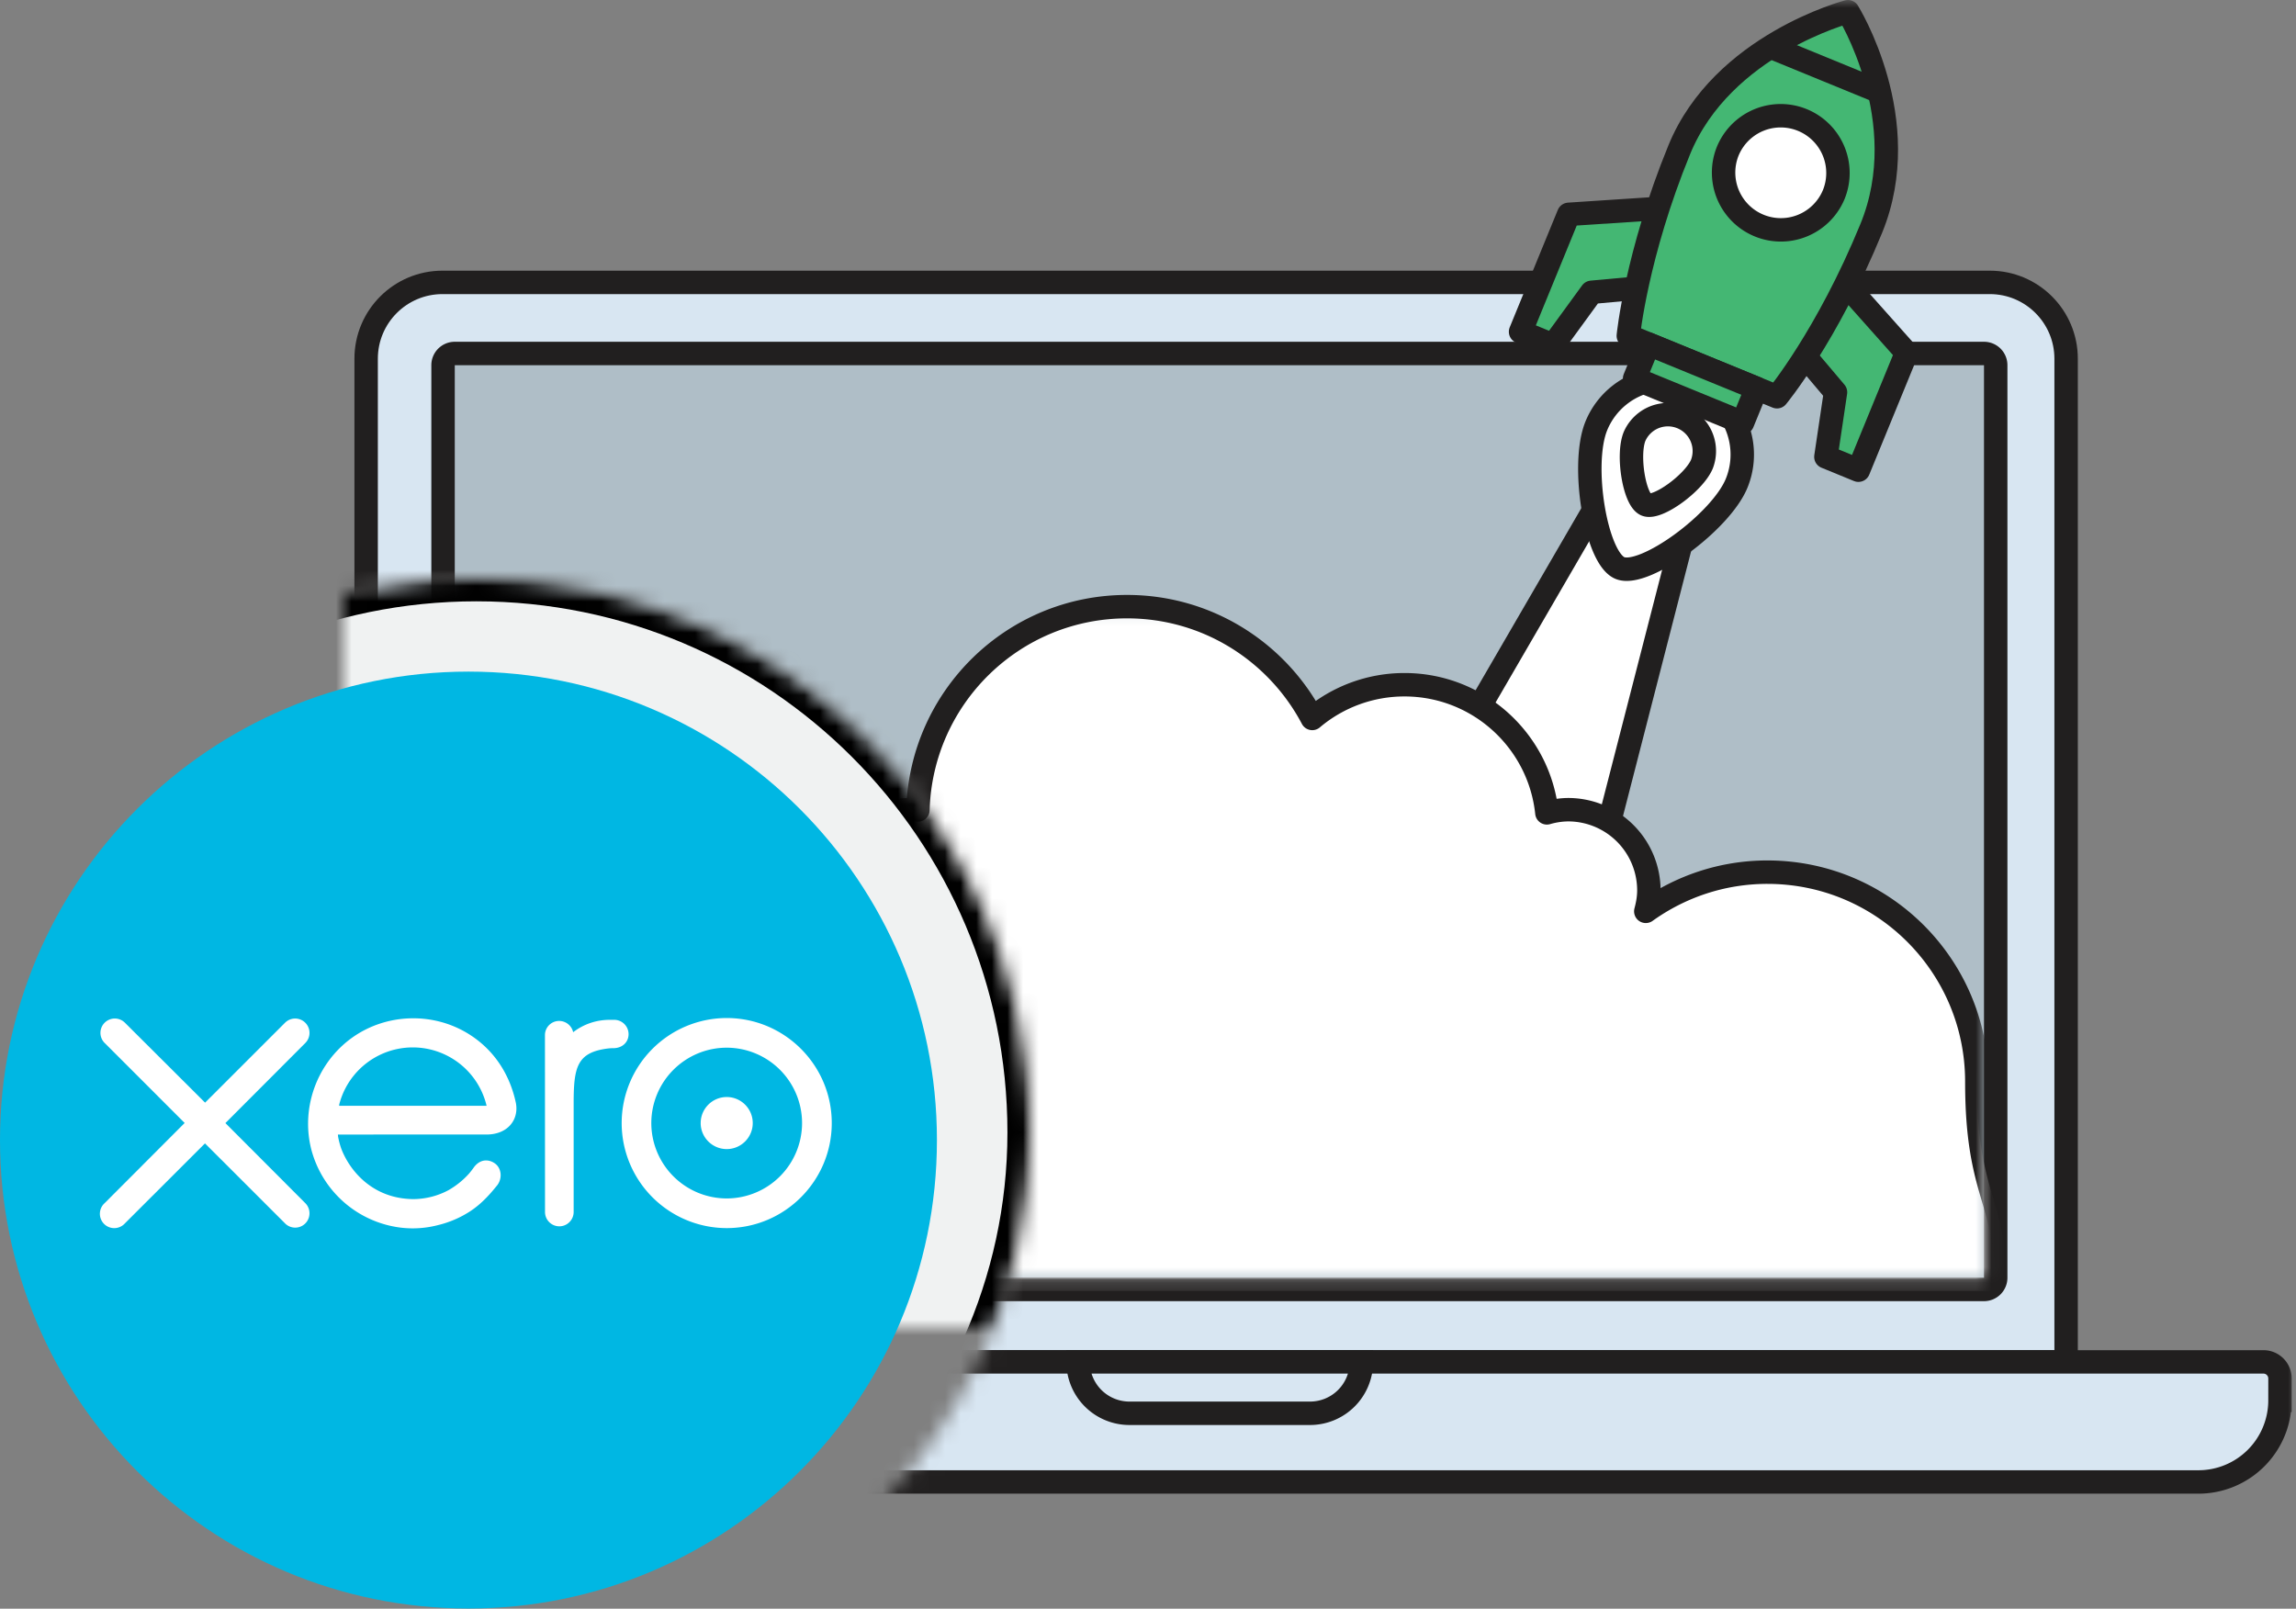 <svg width="147" height="103" viewBox="0 0 147 103" xmlns="http://www.w3.org/2000/svg" xmlns:xlink="http://www.w3.org/1999/xlink"><rect x="0" y="0" width="147" height="103" fill="#808080" stroke="none"/><title>Group 3</title><defs><path id="b" d="M.7.7h124.259v81H.7z"/><path d="M7.5 94C27.106 94 44 78.106 44 58.5S28.106 23 8.5 23-27 38.894-27 58.5-12.106 94 7.5 94z" id="a"/><mask id="d" x="0" y="0" width="71" height="71" fill="#fff"><use xlink:href="#a"/></mask><path d="M33.567 99H127V0H2l-.385 38.121A35.564 35.564 0 0 1 10.5 37C30.106 37 46 52.894 46 72.5c0 10.535-4.878 19.999-12.433 26.5z" id="e"/><path id="g" d="M98.023.207v42.967H.115V.207h97.908z"/><path id="i" d="M98.023 0v45.174H.115V0h97.908z"/></defs><g fill="none" fill-rule="evenodd"><g transform="translate(22 14)"><mask id="c" fill="#fff"><use xlink:href="#b"/></mask><use mask="url(#d)" xlink:href="#a" stroke-width="3" stroke="#000" fill="#F0F2F2"/></g><g transform="translate(20)"><mask id="f" fill="#fff"><use xlink:href="#e"/></mask><g mask="url(#f)"><path d="M112.282 87.197H3.442v-64.23c0-2.7 2.189-4.887 4.888-4.887h99.064c2.7 0 4.888 2.188 4.888 4.888v64.229z" fill="#D8E6F2"/><path d="M112.282 87.197H3.442v-64.23c0-2.7 2.189-4.887 4.888-4.887h99.064c2.7 0 4.888 2.188 4.888 4.888v64.229z" stroke="#211F1F" stroke-width="1.5"/><path d="M9.115 82.558a.75.75 0 0 1-.75-.75V23.382a.75.75 0 0 1 .75-.75h97.908a.75.75 0 0 1 .75.75v58.426a.75.75 0 0 1-.75.75H9.115z" fill="#AFBEC7"/><path d="M107.024 21.882H9.116a1.5 1.5 0 0 0-1.5 1.5v58.426a1.5 1.5 0 0 0 1.5 1.5h97.908a1.5 1.5 0 0 0 1.5-1.5V23.382a1.5 1.5 0 0 0-1.5-1.5zM9.116 81.808h97.908V23.382H9.116v58.426z" fill="#211F1F"/><path d="M120.748 94.884H-5.024a5.226 5.226 0 0 1-5.226-5.226v-1.402c0-.585.474-1.06 1.06-1.06h134.105c.585 0 1.06.475 1.06 1.06v1.402a5.226 5.226 0 0 1-5.227 5.226" fill="#D8E6F2"/><path d="M120.748 94.884H-5.024a5.226 5.226 0 0 1-5.226-5.226v-1.402c0-.585.474-1.06 1.06-1.06h134.105c.585 0 1.06.475 1.06 1.06v1.402a5.226 5.226 0 0 1-5.227 5.226z" stroke="#211F1F" stroke-width="1.5"/><path d="M63.873 90.487h-11.56a3.29 3.29 0 0 1-3.29-3.29h18.14a3.29 3.29 0 0 1-3.29 3.29" fill="#D8E6F2"/><path d="M63.873 90.487h-11.56a3.29 3.29 0 0 1-3.29-3.29h18.14a3.29 3.29 0 0 1-3.29 3.29z" stroke="#211F1F" stroke-width="1.5"/><g><path fill="#FFF" d="M80.773 61.435L68.3 56.325 86.63 24.75l3.239 1.327z"/><path stroke="#211F1F" stroke-width="1.5" stroke-linejoin="round" d="M80.773 61.435L68.3 56.325 86.63 24.75l3.239 1.327z"/><g transform="translate(9 38.634)"><mask id="h" fill="#fff"><use xlink:href="#g"/></mask><path d="M84.159 17.207c-2.909 0-5.592.935-7.788 2.508.115-.429.197-.872.197-1.338a5.17 5.17 0 0 0-5.17-5.17 5.12 5.12 0 0 0-1.36.203c-.483-4.609-4.38-8.203-9.117-8.203a9.13 9.13 0 0 0-5.904 2.158C52.769 3.11 48.305.207 43.157.207c-7.273 0-13.18 5.795-13.389 13.018-.12-.005-.24-.018-.362-.018a8.656 8.656 0 0 0-8.655 8.638 14.558 14.558 0 0 0-8.368-2.638C4.301 19.207-2.25 25.76-2.25 33.84c0 8.082-2.437 12.658 5.645 12.658 4.12 0 16.825.266 19.484-2.474h76.639c0-6.029-1.953-6.004-1.953-13.409 0-7.405-6.002-13.408-13.407-13.408" fill="#FFF" mask="url(#h)"/></g><g transform="translate(9 36.634)"><mask id="j" fill="#fff"><use xlink:href="#i"/></mask><path d="M84.159 19.207c-2.909 0-5.592.935-7.788 2.508.115-.429.197-.872.197-1.338a5.17 5.17 0 0 0-5.17-5.17 5.12 5.12 0 0 0-1.36.203c-.483-4.609-4.38-8.203-9.117-8.203a9.13 9.13 0 0 0-5.904 2.158c-2.248-4.255-6.712-7.158-11.859-7.158-7.273 0-13.18 5.795-13.389 13.018-.12-.005-.24-.018-.362-.018a8.656 8.656 0 0 0-8.655 8.638 14.558 14.558 0 0 0-8.368-2.638C4.301 21.207-2.25 27.76-2.25 35.84c0 8.082-2.437 12.658 5.645 12.658 4.12 0 16.825.266 19.484-2.474h76.639c0-6.029-1.953-6.004-1.953-13.409 0-7.405-6.002-13.408-13.407-13.408z" stroke="#211F1F" stroke-width="1.5" stroke-linejoin="round" mask="url(#j)"/></g></g><g><path d="M91.185 30.944c-1.016 2.48-5.916 6.062-7.467 5.426-1.552-.635-2.53-6.626-1.513-9.106a4.852 4.852 0 1 1 8.98 3.68" fill="#FFF"/><path d="M91.185 30.944c-1.016 2.48-5.916 6.062-7.467 5.426-1.552-.635-2.53-6.626-1.513-9.106a4.852 4.852 0 1 1 8.98 3.68z" stroke="#211F1F" stroke-width="1.5" stroke-linejoin="round"/><path d="M88.968 29.705c-.488 1.19-2.842 2.912-3.587 2.607-.745-.306-1.215-3.183-.727-4.375a2.332 2.332 0 0 1 4.314 1.768" fill="#FFF"/><path d="M88.968 29.705c-.488 1.19-2.842 2.912-3.587 2.607-.745-.306-1.215-3.183-.727-4.375a2.332 2.332 0 0 1 4.314 1.768z" stroke="#211F1F" stroke-width="1.5" stroke-linejoin="round"/><path fill="#44B773" d="M87.236 13.275l-6.803.448-3.08 7.518 2.084.854 2.463-3.38 3.228-.296z"/><path stroke="#211F1F" stroke-width="1.5" stroke-linecap="round" stroke-linejoin="round" d="M87.236 13.275l-6.803.448-3.08 7.518 2.084.854 2.463-3.38 3.228-.296z"/><path fill="#44B773" d="M97.532 17.494l4.534 5.092-3.082 7.519-2.083-.854.616-4.138-2.093-2.475z"/><path stroke="#211F1F" stroke-width="1.5" stroke-linecap="round" stroke-linejoin="round" d="M97.532 17.494l4.534 5.092-3.082 7.519-2.083-.854.616-4.138-2.093-2.475z"/><path d="M98.313.75S90.27 2.859 87.516 9.583c-2.754 6.724-3.265 11.918-3.265 11.918l9.52 3.901s3.199-3.859 6.037-10.783C102.644 7.694 98.312.75 98.312.75" fill="#44B773"/><path d="M98.313.75S90.27 2.859 87.516 9.583c-2.754 6.724-3.265 11.918-3.265 11.918l9.52 3.901s3.199-3.859 6.037-10.783C102.644 7.694 98.312.75 98.312.75z" stroke="#211F1F" stroke-width="1.5" stroke-linecap="round" stroke-linejoin="round"/><path fill="#44B773" d="M91.566 27.065l-6.911-2.832.9-2.197 6.91 2.83z"/><path stroke="#211F1F" stroke-width="1.5" stroke-linecap="round" stroke-linejoin="round" d="M91.566 27.065l-6.911-2.832.9-2.197 6.91 2.83z"/><path d="M97.412 12.44a3.667 3.667 0 1 1-6.786-2.782 3.667 3.667 0 0 1 6.786 2.781" fill="#FFF"/><path d="M97.412 12.44a3.667 3.667 0 1 1-6.786-2.782 3.667 3.667 0 0 1 6.786 2.781zM93.352 3.008l6.91 2.832" stroke="#211F1F" stroke-width="1.5" stroke-linejoin="round"/></g></g></g><path d="M29.993 102.986c16.565 0 29.993-13.428 29.993-29.993C59.986 56.428 46.558 43 29.993 43 13.428 43 0 56.428 0 72.993c0 16.565 13.428 29.993 29.993 29.993" fill="#00B7E3"/><path d="M14.432 71.906l5.119-5.13a.916.916 0 1 0-1.306-1.29l-5.114 5.112-5.136-5.12a.918.918 0 0 0-1.564.65.91.91 0 0 0 .274.654l5.118 5.117-5.115 5.125a.918.918 0 1 0 1.287 1.305l5.129-5.122 5.109 5.104a.914.914 0 0 0 1.581-.63.91.91 0 0 0-.266-.647l-5.116-5.128zM44.86 71.905c0 .919.748 1.666 1.668 1.666.918 0 1.666-.747 1.666-1.666 0-.92-.748-1.667-1.666-1.667-.92 0-1.667.748-1.667 1.667" fill="#FFF"/><path d="M39.802 71.906a6.732 6.732 0 0 0 6.725 6.724c3.708 0 6.726-3.017 6.726-6.724 0-3.708-3.018-6.726-6.726-6.726a6.733 6.733 0 0 0-6.725 6.726m1.898 0a4.832 4.832 0 0 1 4.827-4.827 4.832 4.832 0 0 1 4.825 4.827 4.831 4.831 0 0 1-4.825 4.825 4.831 4.831 0 0 1-4.827-4.825M39.324 65.295h-.282c-.847 0-1.664.267-2.346.793a.92.92 0 0 0-.896-.721.907.907 0 0 0-.91.909l.004 11.326a.918.918 0 0 0 .917.914c.504 0 .915-.41.917-.915v-6.964c0-2.322.213-3.259 2.2-3.507.185-.023.385-.02.385-.02.545-.018.931-.392.931-.898a.92.92 0 0 0-.92-.917M33.031 70.625c-.395-1.87-1.42-3.408-2.98-4.395-2.28-1.447-5.29-1.367-7.493.199-1.796 1.278-2.833 3.369-2.833 5.522 0 .54.065 1.085.2 1.622a6.778 6.778 0 0 0 5.708 5.024 6.399 6.399 0 0 0 2.42-.161 6.622 6.622 0 0 0 2.01-.858c.65-.418 1.193-.97 1.72-1.63l.032-.035c.365-.453.297-1.098-.104-1.405-.339-.26-.907-.365-1.354.208a6.169 6.169 0 0 1-.322.419 5.264 5.264 0 0 1-1.325 1.069c-.673.36-1.44.565-2.255.57-2.667-.03-4.095-1.893-4.602-3.222a4.83 4.83 0 0 1-.205-.77 1.79 1.79 0 0 1-.013-.142l9.573-.002c1.312-.027 2.018-.953 1.823-2.013zm-11.316.173l.003-.077a4.859 4.859 0 0 1 9.436.077h-9.44z" fill="#FFF"/></g></svg>